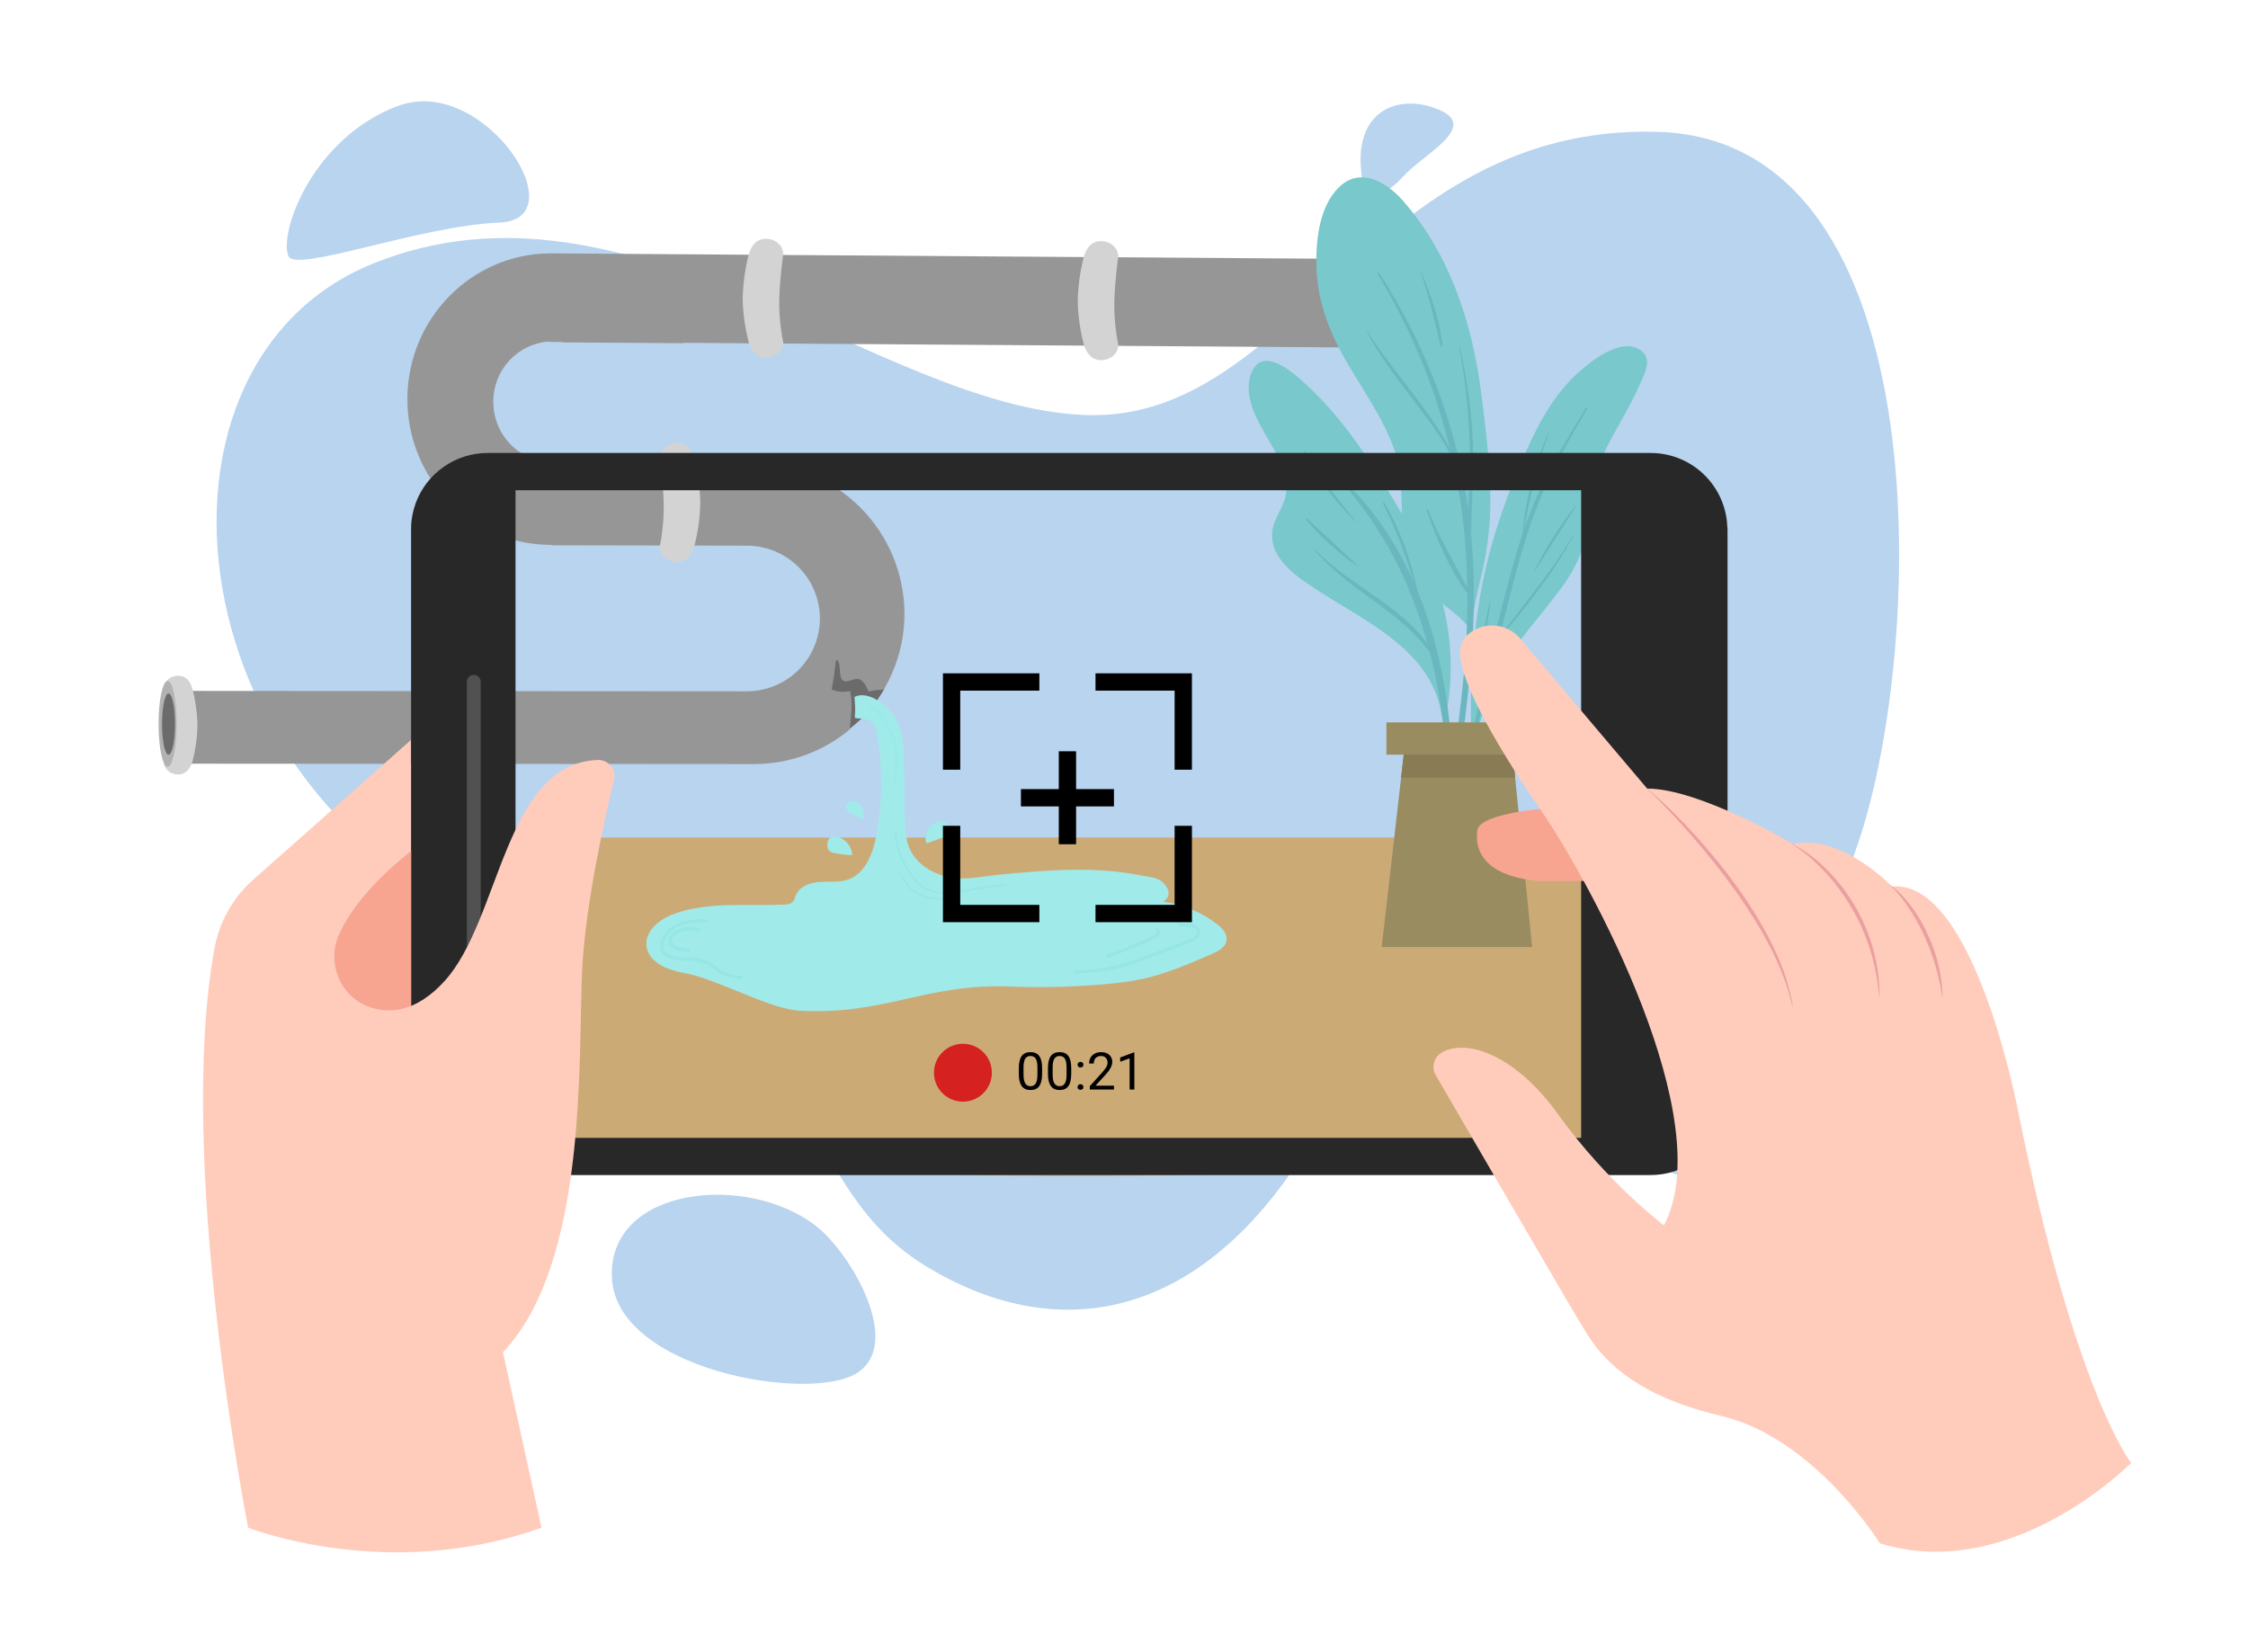 <svg width="520" height="382" viewBox="0 0 520 382" fill="none" xmlns="http://www.w3.org/2000/svg">
<path fill-rule="evenodd" clip-rule="evenodd" d="M307.16 257.086C324.368 224.497 373.391 279.868 414.237 275.32C455.084 270.772 419.354 223.903 429.193 196.778C445.245 152.507 449.825 32.376 383.427 30.489C317.028 28.602 299.201 97.906 250.952 95.99C202.704 94.073 145.968 36.957 86.411 60.911C26.854 84.864 40.834 192.435 126.249 218.443C196.93 239.961 182.218 273.81 214.829 293.253C247.44 312.696 282.45 303.889 307.16 257.086Z" fill="#B9D4EF"/>
<path fill-rule="evenodd" clip-rule="evenodd" d="M66.717 59.241C68.354 63.199 97.201 52.212 115.51 51.484C133.818 50.756 111.972 17.226 92.214 24.447C72.457 31.669 64.426 53.693 66.717 59.241Z" fill="#B9D4EF"/>
<path fill-rule="evenodd" clip-rule="evenodd" d="M315.425 43.258C311.711 25.656 323.296 21.326 332.808 25.351C342.321 29.376 329.325 35.531 324.397 41.003C319.469 46.476 315.818 45.124 315.425 43.258Z" fill="#B9D4EF"/>
<path fill-rule="evenodd" clip-rule="evenodd" d="M188.824 283.617C172.99 271.17 140.559 274.371 141.543 295.563C142.527 316.755 186.857 324.432 198.019 317.704C209.181 310.976 196.892 289.952 188.824 283.617Z" fill="#B9D4EF"/>
<path d="M128.878 193.72H399.177C399.177 193.72 447.074 194.431 435.804 226.853C424.533 259.275 334.383 271.542 299.636 271.542C264.89 271.542 124.963 276.651 93.973 251.63C62.982 226.61 65.176 193.774 128.878 193.72Z" fill="#CCAA75"/>
<path d="M204.031 155.892L196.495 148.888L191.295 151.043C191.295 151.043 189.31 158.281 189.201 158.457C189.092 158.633 192.94 165.465 192.94 165.465L196.562 168.557C199.814 166.041 202.535 162.905 204.567 159.331" fill="#6B6B6B"/>
<path d="M323.957 59.965L127.672 58.601H127.253H127.115C109.037 58.777 94.362 73.664 94.236 92.073C94.107 110.7 108.865 125.901 127.195 126.026H127.521V126.123L172.848 126.211C177.315 126.231 181.592 128.018 184.743 131.182C187.894 134.346 189.663 138.629 189.662 143.093C189.641 147.553 187.854 151.823 184.693 154.971C181.531 158.118 177.252 159.887 172.789 159.892L44.166 159.804V176.636L174.347 176.728C182.449 176.743 190.301 173.92 196.537 168.749C196.842 165.775 197.269 162.812 196.662 159.854C195.26 160.068 193.974 160.143 192.614 159.57C192.539 159.546 192.476 159.494 192.437 159.426C192.399 159.358 192.387 159.278 192.404 159.201C192.844 157.147 193.095 155.068 193.329 152.976C193.337 152.909 193.367 152.848 193.413 152.8V152.779L193.438 152.758C193.488 152.71 193.554 152.683 193.623 152.683C193.691 152.683 193.757 152.71 193.807 152.758C193.835 152.778 193.858 152.804 193.874 152.835C193.89 152.865 193.899 152.899 193.899 152.934C194.372 154.072 194.175 155.365 194.493 156.545C195.1 158.787 197.315 156.645 198.743 157.089C199.76 157.407 200.443 158.871 200.916 159.925C201.385 159.868 201.849 159.78 202.306 159.662C203.005 159.566 203.717 159.532 204.424 159.486C207.556 154.192 209.21 148.155 209.214 142.005C209.207 132.784 205.547 123.941 199.036 117.407C192.525 110.874 183.691 107.181 174.464 107.136L127.953 107.044V106.926H127.785C120.178 106.876 114.057 100.567 114.107 92.839C114.106 89.385 115.392 86.054 117.714 83.496C120.036 80.937 123.227 79.334 126.667 78.998C126.801 79.051 126.943 79.078 127.086 79.078L129.766 79.099C129.979 79.128 130.184 79.153 130.414 79.195L158.047 79.383L158.01 79.295L323.777 80.446C324.106 80.446 324.422 80.317 324.657 80.087C324.892 79.857 325.027 79.544 325.034 79.216L325.159 61.225C325.16 60.9 325.036 60.588 324.812 60.353C324.588 60.118 324.282 59.979 323.957 59.965Z" fill="#969696"/>
<path d="M324.812 83.304C322.622 83.304 321.462 81.718 320.83 79.76C319.948 76.429 319.472 73.004 319.411 69.559C319.487 66.102 319.964 62.665 320.83 59.317C321.466 57.225 322.622 55.773 324.812 55.773C327.001 55.773 328.793 57.367 328.793 59.317C328.793 59.317 328.006 64.756 327.872 69.538C327.801 72.969 328.11 76.397 328.793 79.76C328.793 81.71 326.989 83.304 324.812 83.304Z" fill="#D3D3D3"/>
<path d="M330.246 69.216C330.246 75.806 329.107 81.153 327.7 81.153C326.294 81.153 325.159 75.806 325.159 69.216C325.159 62.626 326.298 57.279 327.7 57.279C329.103 57.279 330.246 62.622 330.246 69.216Z" fill="#B2B2B2"/>
<path d="M327.186 76.521C328.039 76.521 328.73 73.277 328.73 69.275C328.73 65.272 328.039 62.028 327.186 62.028C326.332 62.028 325.641 65.272 325.641 69.275C325.641 73.277 326.332 76.521 327.186 76.521Z" fill="#6B6B6B"/>
<path d="M41.19 179.13C43.007 179.13 43.966 177.812 44.493 176.201C45.229 173.435 45.627 170.59 45.678 167.729C45.614 164.855 45.216 162 44.493 159.218C43.966 157.478 43.007 156.289 41.19 156.289C39.368 156.289 37.882 157.612 37.882 159.218C37.882 159.218 38.535 163.75 38.644 167.712C38.706 170.561 38.45 173.408 37.882 176.201C37.882 177.82 39.356 179.13 41.19 179.13Z" fill="#D3D3D3"/>
<path d="M36.676 167.427C36.676 172.904 37.623 177.343 38.77 177.343C39.917 177.343 40.863 172.904 40.863 167.427C40.863 161.95 39.917 157.511 38.77 157.511C37.623 157.511 36.676 161.95 36.676 167.427Z" fill="#B2B2B2"/>
<path d="M38.987 174.561C39.82 174.561 40.495 171.39 40.495 167.478C40.495 163.565 39.82 160.394 38.987 160.394C38.155 160.394 37.48 163.565 37.48 167.478C37.48 171.39 38.155 174.561 38.987 174.561Z" fill="#6B6B6B"/>
<path d="M254.708 83.304C252.518 83.304 251.358 81.718 250.726 79.76C249.842 76.429 249.364 73.004 249.303 69.559C249.38 66.102 249.857 62.664 250.726 59.317C251.363 57.225 252.518 55.773 254.708 55.773C256.893 55.773 258.685 57.367 258.685 59.317C258.685 59.317 257.902 64.756 257.768 69.538C257.695 72.969 258.002 76.397 258.685 79.76C258.685 81.71 256.893 83.304 254.708 83.304Z" fill="#D3D3D3"/>
<path d="M177.202 82.755C175.012 82.755 173.852 81.17 173.22 79.216C172.336 75.884 171.858 72.457 171.797 69.011C171.874 65.555 172.352 62.119 173.22 58.773C173.857 56.681 175.012 55.229 177.202 55.229C179.387 55.229 181.179 56.823 181.179 58.773C181.179 58.773 180.396 64.212 180.262 68.994C180.189 72.425 180.496 75.853 181.179 79.216C181.179 81.17 179.387 82.755 177.202 82.755Z" fill="#D3D3D3"/>
<path d="M156.586 130.01C158.772 130.01 159.936 128.424 160.564 126.466C161.448 123.135 161.926 119.71 161.987 116.265C161.91 112.808 161.432 109.37 160.564 106.023C159.927 103.931 158.772 102.479 156.586 102.479C154.396 102.479 152.604 104.073 152.604 106.023C152.604 106.023 153.387 111.462 153.521 116.244C153.595 119.675 153.288 123.103 152.604 126.466C152.604 128.411 154.396 130.01 156.586 130.01Z" fill="#D3D3D3"/>
<path d="M197.663 161.176C200.937 159.612 205.475 163.176 207.259 166.339C209.043 169.503 209.122 173.306 209.164 176.933C209.206 180.838 209.249 184.734 209.294 188.619C209.323 191.318 209.377 194.117 210.55 196.569C212.195 199.996 215.834 202.117 219.556 202.891C223.278 203.665 227.13 202.694 230.914 202.33C241.867 201.267 253.004 200.305 263.793 202.456C265.799 202.874 267.913 202.841 269.27 204.368C270.626 205.895 270.764 207.46 269.043 208.552C273.573 209.159 277.864 210.94 281.491 213.719C282.701 214.652 283.936 215.953 283.731 217.485C283.513 219.1 281.805 219.995 280.306 220.66C275.148 222.895 269.952 225.146 264.467 226.376C256.722 228.112 242.231 228.556 234.322 228.196C214.322 227.284 205.325 234.71 185.337 233.798C177.868 233.459 165.822 226.363 158.449 225.095C154.564 224.426 149.912 222.639 149.531 218.719C149.184 215.137 152.789 212.443 156.188 211.263C164.168 208.485 172.894 209.61 181.33 209.238C182.038 209.209 182.808 209.138 183.315 208.644C183.821 208.15 183.88 207.535 184.131 206.97C185.006 204.949 187.447 204.129 189.645 203.991C191.843 203.853 194.117 204.154 196.193 203.422C200.347 201.954 202.055 197.067 202.813 192.728C203.979 185.98 204.12 179.095 203.231 172.306C202.842 169.377 202.649 166.423 199.706 166.231C198.366 166.143 197.692 166.201 197.721 165.812C197.847 164.71 197.854 163.598 197.742 162.494" fill="#A0EAEA"/>
<path d="M197.123 197.485C197.005 196.537 196.602 195.647 195.965 194.933C195.328 194.22 194.489 193.718 193.56 193.494C193.278 193.401 192.977 193.38 192.684 193.432C192.392 193.485 192.117 193.61 191.885 193.795C191.64 194.078 191.484 194.428 191.437 194.799C191.307 195.481 191.316 196.268 191.801 196.757C192.159 197.056 192.595 197.247 193.057 197.305C194.362 197.583 195.689 197.744 197.022 197.786" fill="#A0EAEA"/>
<path d="M214.268 194.937C213.753 193.72 214.293 192.28 215.159 191.28C215.739 190.533 216.591 190.044 217.529 189.921C218.463 189.858 219.472 190.469 219.623 191.393C219.651 191.747 219.589 192.101 219.442 192.424C219.296 192.747 219.07 193.027 218.785 193.238C218.211 193.652 217.569 193.964 216.889 194.159L214.431 195.021" fill="#A0EAEA"/>
<path d="M199.756 189.151C199.936 188.422 199.853 187.653 199.521 186.979C199.19 186.306 198.631 185.771 197.943 185.469C197.532 185.286 197.072 185.24 196.633 185.339C196.415 185.391 196.215 185.498 196.051 185.651C195.887 185.804 195.766 185.996 195.699 186.209C195.656 186.438 195.669 186.674 195.736 186.897C195.804 187.12 195.925 187.323 196.089 187.49C196.419 187.816 196.801 188.086 197.219 188.289L199.467 189.544" fill="#A0EAEA"/>
<g opacity="0.29">
<path opacity="0.29" d="M272.866 213.882C273.703 214.058 274.595 213.912 275.449 214.041C276.303 214.171 277.212 214.74 277.258 215.602C277.317 216.656 276.144 217.276 275.165 217.665L265.393 221.334C263.919 221.886 262.462 222.443 260.938 222.911C256.992 224.136 252.886 224.762 248.754 224.769" stroke="#32AFB2" stroke-width="0.75" stroke-linecap="round" stroke-linejoin="round"/>
<path opacity="0.29" d="M163.247 212.966C161.003 213.016 158.684 213.079 156.645 214.016C154.606 214.953 152.898 217.004 153.094 219.242C153.11 219.642 153.244 220.028 153.48 220.351C153.66 220.559 153.881 220.728 154.128 220.849C157.172 222.522 161.275 221.137 164.231 222.974C164.826 223.347 165.345 223.832 165.906 224.254C167.504 225.437 169.44 226.072 171.428 226.066" stroke="#32AFB2" stroke-width="0.75" stroke-linecap="round" stroke-linejoin="round"/>
<path opacity="0.29" d="M161.61 215.058C160.209 214.735 158.747 214.783 157.369 215.196C156.067 215.589 154.673 216.753 155.083 218.05C155.431 219.142 156.783 219.476 157.918 219.635L159.257 219.819" stroke="#32AFB2" stroke-width="0.75" stroke-linecap="round" stroke-linejoin="round"/>
<path opacity="0.29" d="M267.679 215.058C267.752 215.106 267.816 215.169 267.866 215.242C267.915 215.315 267.95 215.397 267.967 215.483C267.985 215.57 267.985 215.659 267.968 215.745C267.951 215.832 267.916 215.914 267.867 215.987C267.654 216.276 267.364 216.499 267.03 216.631C263.572 218.364 259.999 219.857 256.337 221.1" stroke="#32AFB2" stroke-width="0.75" stroke-linecap="round" stroke-linejoin="round"/>
</g>
<g opacity="0.3">
<path opacity="0.3" d="M200.573 163.231C203.503 164.461 204.994 167.264 206.225 170.017C207.795 173.523 207.012 177.82 206.886 181.586C206.886 181.787 207.192 181.787 207.2 181.586C207.326 177.72 208.138 173.473 206.497 169.871C205.241 167.059 203.704 164.222 200.732 162.967C200.548 162.888 200.388 163.16 200.573 163.239V163.231Z" fill="#00ECFF"/>
</g>
<g opacity="0.3">
<path opacity="0.3" d="M207.029 192.084C206.828 195.012 207.895 197.611 209.264 200.129C210.424 202.272 211.726 204.51 213.962 205.673C216.198 206.836 218.676 206.815 221.08 206.51C224.961 206.008 228.758 205.163 232.664 204.795C232.865 204.795 232.87 204.464 232.664 204.481C229.977 204.732 227.303 205.096 224.643 205.573C221.779 206.092 218.823 206.79 215.93 206.071C212.966 205.334 211.324 203.117 209.888 200.594C208.394 197.95 207.142 195.192 207.376 192.088C207.376 191.887 207.075 191.891 207.062 192.088L207.029 192.084Z" fill="#32AFB2"/>
</g>
<g opacity="0.3">
<path opacity="0.3" d="M207.983 201.975C209.143 203.711 209.959 205.531 211.818 206.64C213.677 207.749 215.821 207.979 217.935 208.029C217.973 208.023 218.006 208.004 218.031 207.975C218.055 207.946 218.069 207.91 218.069 207.872C218.069 207.834 218.055 207.798 218.031 207.769C218.006 207.74 217.973 207.721 217.935 207.715C215.875 207.669 213.778 207.452 211.977 206.368C210.177 205.284 209.373 203.493 208.255 201.816C208.142 201.648 207.87 201.816 207.983 201.975Z" fill="#32AFB2"/>
</g>
<path d="M342.739 132.78C341.751 136.964 340.709 141.106 340.504 145.415C340.617 145.624 340.596 146.407 340.47 146.193C340.445 146.888 339.386 146.763 339.386 146.076C339.386 145.629 339.386 145.185 339.432 144.75C336.962 141.683 333.374 139.729 330.472 137.081C328.141 134.991 326.441 132.291 325.565 129.286C323.158 121.002 325.415 112.224 322.521 103.96C320.009 96.847 315.555 90.647 311.77 84.191C307.776 77.367 304.828 70.195 304.531 62.2C304.296 56.078 305.025 47.919 309.693 43.334C314.638 38.468 320.767 42.116 324.556 46.455C335.534 59.045 340.617 74.961 342.668 91.224C343.799 100.228 344.975 109.291 344.703 118.378C344.53 123.232 343.872 128.056 342.739 132.78Z" fill="#79C8CC"/>
<path d="M340.554 148.721C341.154 140.219 341.053 131.683 340.253 123.198C340.253 123.165 340.29 123.144 340.294 123.102C340.433 116.207 340.981 109.341 340.713 102.437C340.378 94.968 339.361 87.546 337.674 80.262C337.674 80.178 337.523 80.199 337.54 80.262C338.884 87.419 339.687 94.666 339.943 101.943C340.081 105.839 340.056 109.738 339.846 113.629C339.779 114.885 339.662 116.173 339.579 117.449C336.794 98.04 329.626 79.63 319.063 63.154C318.921 62.932 318.523 63.154 318.665 63.4C326.274 75.888 331.906 89.477 335.362 103.684C330.083 93.91 322.107 85.873 316.191 76.488C316.187 76.482 316.183 76.477 316.177 76.473C316.172 76.469 316.166 76.466 316.159 76.465C316.152 76.463 316.145 76.463 316.139 76.464C316.132 76.465 316.126 76.468 316.12 76.471C316.114 76.475 316.109 76.479 316.105 76.485C316.101 76.49 316.098 76.497 316.097 76.503C316.095 76.51 316.095 76.517 316.096 76.523C316.097 76.53 316.1 76.537 316.103 76.542C321.416 87.002 330.196 95.245 335.781 105.546C336.752 109.73 337.548 113.985 338.138 118.249C338.922 124.1 339.342 129.994 339.394 135.897C336.2 129.88 332.85 124.135 330.234 117.78C330.162 117.613 329.92 117.726 329.974 117.897C332.214 124.495 335.224 131.604 339.432 137.231C339.457 141.415 339.331 145.599 339.089 149.758C338.431 160.896 336.526 171.888 335.647 182.988C335.644 183.021 335.647 183.055 335.656 183.087C335.666 183.12 335.681 183.15 335.703 183.176C335.724 183.202 335.75 183.224 335.78 183.24C335.809 183.256 335.842 183.267 335.875 183.27C335.909 183.274 335.943 183.271 335.975 183.261C336.007 183.252 336.038 183.236 336.064 183.215C336.09 183.193 336.112 183.167 336.128 183.138C336.144 183.108 336.154 183.076 336.158 183.042C338.469 171.837 339.792 160.13 340.554 148.721Z" fill="#6BB7BF"/>
<path d="M328.718 62.827C328.684 62.748 328.563 62.802 328.592 62.882C330.627 68.509 331.778 74.208 333.248 79.973C333.262 80.023 333.295 80.067 333.339 80.095C333.383 80.123 333.435 80.134 333.487 80.125C333.539 80.117 333.585 80.09 333.618 80.05C333.652 80.01 333.669 79.958 333.667 79.906C333.072 74.057 330.983 68.22 328.718 62.827Z" fill="#6BB7BF"/>
<path d="M380.408 86.404C379.053 89.707 377.489 92.921 375.727 96.027C372.064 102.68 368.237 108.776 367.546 116.529C367.236 119.989 367.128 123.462 366.072 126.796C365.109 129.66 363.729 132.367 361.978 134.83C358.005 140.616 353.039 145.599 349.359 151.599C345.534 157.86 342.709 164.678 340.985 171.808C340.893 172.197 340.282 172.092 340.37 171.703C340.383 171.676 340.392 171.646 340.395 171.616C340.375 171.592 340.362 171.563 340.357 171.532C339.775 154.926 341.102 138.185 346.173 122.273C348.409 115.273 351.099 108.424 354.224 101.772C356.941 96.002 360.324 90.454 365.109 86.145C368.204 83.358 374.911 78.082 379.315 80.877C381.417 82.212 381.241 84.329 380.408 86.404Z" fill="#79C8CC"/>
<path d="M363.707 124.056C360.856 128.926 357.477 133.457 354.048 137.93C352.44 140.022 350.807 142.114 349.2 144.206C348.442 145.198 347.592 146.189 346.893 147.256C347.332 145.507 347.759 143.758 348.207 142.014C350.351 133.625 352.394 125.156 355.605 117.09C358.729 109.203 362.882 101.793 367.144 94.496C367.257 94.303 366.948 94.165 366.834 94.354C363.322 100.123 359.759 105.889 356.807 111.972C355.176 115.369 353.754 118.863 352.549 122.432C353.902 114.861 355.796 107.396 358.214 100.094C358.239 100.027 358.143 99.981 358.118 100.048C355.053 107.291 352.851 115.433 352.235 123.282C352.231 123.294 352.231 123.307 352.235 123.319C351.515 125.478 350.853 127.654 350.234 129.851C347.617 139.139 345.319 148.532 343.183 157.955C343.149 151.761 343.688 145.577 344.791 139.482C344.816 139.344 344.603 139.311 344.573 139.445C343.028 145.767 342.329 152.415 342.966 158.917C342.162 162.499 341.377 166.084 340.613 169.674C338.976 177.331 336.97 185.121 336.007 192.895C336.004 192.915 336.004 192.936 336.008 192.956C336.013 192.976 336.021 192.995 336.033 193.011C336.044 193.028 336.059 193.042 336.076 193.053C336.093 193.064 336.113 193.072 336.133 193.075C336.153 193.079 336.173 193.078 336.193 193.074C336.213 193.07 336.232 193.061 336.249 193.05C336.265 193.038 336.28 193.023 336.291 193.006C336.302 192.989 336.309 192.97 336.313 192.95C337.452 188.766 338.142 184.414 339.076 180.172C340.01 175.929 340.973 171.666 341.965 167.423C343.405 161.243 344.921 155.08 346.457 148.926C347.487 146.666 349.48 144.666 350.971 142.771C352.608 140.679 354.245 138.616 355.836 136.495C358.824 132.59 361.498 128.454 363.833 124.127C363.904 124.031 363.757 123.968 363.707 124.056Z" fill="#6BB7BF"/>
<path d="M364.415 116.951C360.76 121.618 357.593 126.647 354.965 131.959C354.931 132.031 355.036 132.102 355.078 132.035C358.26 127.052 361.387 122.031 364.561 117.048C364.615 116.96 364.473 116.876 364.415 116.951Z" fill="#6BB7BF"/>
<path d="M293.666 102.148C295.818 105.86 298.271 110.311 297.355 114.759C296.764 117.579 294.704 119.864 294.332 122.738C293.494 129.085 299.821 133.277 304.38 136.273C315.793 143.754 331.443 150.428 333.52 165.708C333.595 166.247 334.533 166.126 334.466 165.582C334.464 165.548 334.455 165.514 334.441 165.482C334.466 165.448 334.5 165.436 334.5 165.394C335.997 157.679 335.925 149.742 334.286 142.056C332.582 134.177 329.145 127.102 325.075 120.182C318.209 108.466 310.932 96.483 300.549 87.513C297.673 85.032 291.786 80.572 289.496 86.17C287.306 91.63 291.028 97.63 293.666 102.148Z" fill="#79C8CC"/>
<path d="M304.112 126.976C311.678 135.16 323.706 139.75 330.221 148.921C326.361 134.867 319.972 122.228 310.154 111.265C310.106 111.208 310.082 111.136 310.085 111.062C310.088 110.988 310.119 110.918 310.172 110.865C310.224 110.813 310.294 110.782 310.369 110.778C310.443 110.775 310.515 110.8 310.572 110.847C317.778 117.742 323.082 125.813 326.989 134.57C325.191 128.353 322.828 122.312 319.93 116.525C319.821 116.303 320.135 116.106 320.261 116.328C323.92 122.558 326.352 129.554 327.872 136.612C336.455 157.373 337.251 181.724 335.45 203.606C335.425 203.92 334.948 203.929 334.96 203.606C335.45 186.36 335.174 168.816 331.037 151.972C330.949 151.62 330.853 151.273 330.765 150.926C323.681 141.056 311.703 136.478 303.999 127.106C303.907 127.018 304.028 126.888 304.112 126.976Z" fill="#6BB7BF"/>
<path d="M302.358 119.947C306.327 123.587 310.237 127.311 314.219 130.951C314.257 130.989 314.219 131.06 314.16 131.026C309.659 127.991 305.606 124.341 302.119 120.181C302.09 120.149 302.075 120.108 302.077 120.065C302.078 120.022 302.096 119.981 302.127 119.951C302.157 119.921 302.199 119.903 302.242 119.903C302.285 119.902 302.326 119.918 302.358 119.947Z" fill="#6BB7BF"/>
<path d="M301.73 104.182C305.242 109.933 309.216 115.391 313.612 120.499C313.624 120.513 313.63 120.531 313.63 120.549C313.629 120.567 313.622 120.584 313.609 120.597C313.596 120.61 313.579 120.617 313.561 120.618C313.543 120.618 313.525 120.612 313.511 120.6C308.688 115.956 304.405 110.341 301.516 104.282C301.511 104.256 301.514 104.228 301.527 104.204C301.539 104.179 301.559 104.16 301.584 104.148C301.608 104.137 301.636 104.134 301.663 104.14C301.689 104.146 301.713 104.161 301.73 104.182Z" fill="#6BB7BF"/>
<path d="M319.612 219.041H354.404L349.715 172.264H324.971L319.612 219.041Z" fill="#998C61"/>
<path d="M324.096 179.866H350.481L349.719 172.26H324.967L324.096 179.866Z" fill="#897C55"/>
<path d="M320.704 174.548H353.315V167.08H320.704V174.548Z" fill="#998C61"/>
<path d="M399.475 120.692C399.057 116.635 397.254 112.846 394.368 109.963C391.483 107.079 387.691 105.277 383.632 104.86C383.028 104.797 382.422 104.767 381.815 104.768H112.805C109.155 104.769 105.594 105.895 102.607 107.991C99.62 110.087 97.352 113.052 96.112 116.483V116.52C95.987 116.876 95.869 117.24 95.765 117.608C95.731 117.73 95.693 117.855 95.66 117.981C95.626 118.106 95.593 118.248 95.559 118.399C95.526 118.55 95.497 118.671 95.467 118.818C95.438 118.964 95.413 119.077 95.388 119.207C95.363 119.336 95.333 119.499 95.312 119.646C95.291 119.792 95.27 119.897 95.254 120.022C95.237 120.148 95.208 120.34 95.191 120.504L95.153 120.851C95.153 121.035 95.124 121.219 95.112 121.403C95.112 121.499 95.112 121.596 95.112 121.696C95.112 121.976 95.091 122.261 95.091 122.533V254.045C95.091 254.35 95.091 254.656 95.116 254.957C95.144 255.555 95.204 256.151 95.296 256.743C95.342 257.04 95.392 257.329 95.451 257.618C96.213 261.313 98.134 264.669 100.935 267.199C103.735 269.73 107.27 271.302 111.025 271.689C111.628 271.751 112.233 271.782 112.838 271.781H381.836C385.486 271.779 389.047 270.653 392.035 268.557C395.022 266.461 397.291 263.496 398.533 260.065C398.533 260.036 399.161 257.898 399.19 257.76C399.219 257.622 399.609 254.317 399.609 254.032V122.504C399.567 121.893 399.533 121.286 399.475 120.692ZM365.746 263.174H119.248V113.387H365.746V263.174Z" fill="#282828"/>
<path d="M107.99 157.704V218.606C107.99 219.491 108.708 220.208 109.594 220.208H109.598C110.483 220.208 111.201 219.491 111.201 218.606V157.704C111.201 156.819 110.483 156.101 109.598 156.101H109.594C108.708 156.101 107.99 156.819 107.99 157.704Z" fill="#515151"/>
<path d="M95.099 196.807V232.581C95.099 232.581 66.767 274.718 66.528 267.358C66.29 259.998 59.411 225.317 62.262 221.815C65.113 218.313 87.383 189.406 87.383 189.406L95.099 196.807Z" fill="#F7A491"/>
<path d="M138.21 175.774C116.615 176.695 115.765 212.761 102.807 226.945C96.368 233.991 90.355 234.497 85.762 233.012C78.754 230.748 75.425 222.765 78.448 216.054C83.083 205.757 95.04 196.912 95.04 196.912V171.172L58.615 203.418C53.912 207.576 50.741 213.191 49.609 219.363C40.612 268.542 57.401 353.34 57.401 353.34C57.401 353.34 89.702 366.159 125.265 353.34L116.347 312.755C136.159 291.956 133.684 243.928 134.672 224.137C135.43 209.029 139.935 189.017 142.029 180.385C142.165 179.821 142.167 179.232 142.036 178.666C141.905 178.101 141.643 177.573 141.273 177.126C140.903 176.678 140.433 176.323 139.901 176.089C139.37 175.854 138.791 175.747 138.21 175.774Z" fill="#FFCCBC"/>
<path d="M356.426 187.08C356.426 187.08 342.216 188.28 341.718 192.046C341.22 195.812 342.317 202.473 355.727 203.761H369.623C369.623 203.761 365.465 192.243 365.666 191.845C365.867 191.448 356.426 187.08 356.426 187.08Z" fill="#F7A491"/>
<path d="M333.629 243.363C333.173 243.608 332.772 243.942 332.448 244.346C332.124 244.749 331.885 245.214 331.745 245.712C331.605 246.209 331.566 246.73 331.632 247.243C331.697 247.756 331.865 248.251 332.126 248.697C338.666 259.969 364.662 304.763 367.006 308.395C369.69 312.579 376.246 322.395 397.988 327.457C419.73 332.52 434.832 356.955 434.832 356.955C465.287 366.44 492.974 338.373 492.974 338.373C492.974 338.373 479.995 322.098 466.857 257.162C466.857 257.162 456.725 203.247 437.646 205.033C437.646 205.033 426.023 192.82 414.698 195.205C414.698 195.205 393.236 182.394 381.015 182.394L351.662 147.725C350.27 146.058 348.293 144.987 346.136 144.731C343.979 144.476 341.806 145.056 340.064 146.352C338.866 147.198 338.05 148.482 337.795 149.926C336.899 155.587 344.351 169.883 356.275 187.163C368.199 204.443 397.725 259.25 384.888 283.395C384.888 283.395 371.775 273.563 360.45 257.777C350.962 244.534 339.804 240.087 333.629 243.363Z" fill="#FFCCBC"/>
<path d="M381.124 182.423C385.009 185.772 388.681 189.361 392.119 193.167C393.852 195.058 395.51 197.021 397.143 199C398.776 200.979 400.321 203.033 401.828 205.117C402.581 206.159 403.297 207.209 404.026 208.288C404.754 209.368 405.445 210.43 406.119 211.539C407.451 213.736 408.74 215.97 409.854 218.292L410.273 219.158C410.411 219.451 410.54 219.744 410.691 220.037C410.955 220.627 411.235 221.204 411.474 221.803L412.194 223.598C412.429 224.196 412.638 224.807 412.852 225.413C413.065 226.02 413.27 226.639 413.429 227.254L413.706 228.179C413.798 228.489 413.861 228.802 413.944 229.116L414.17 230.053C414.246 230.363 414.33 230.673 414.38 230.991L414.706 232.886H414.618C414.073 230.391 413.331 227.943 412.399 225.564C411.479 223.183 410.419 220.858 409.226 218.602C408.644 217.464 408.007 216.355 407.384 215.255C406.76 214.154 406.09 213.054 405.399 211.979C404.708 210.903 404.009 209.836 403.306 208.769C402.602 207.703 401.861 206.677 401.108 205.631C398.139 201.477 394.932 197.489 391.591 193.628C389.916 191.697 388.203 189.802 386.45 187.941C384.695 186.084 382.912 184.251 381.065 182.502L381.124 182.423Z" fill="#EAA0A0"/>
<path d="M414.493 195.109C417.652 196.783 420.52 198.957 422.984 201.548C424.237 202.83 425.406 204.191 426.484 205.623C427.551 207.063 428.529 208.567 429.415 210.125C431.176 213.252 432.53 216.592 433.442 220.062C433.647 220.932 433.89 221.794 434.037 222.673C434.116 223.091 434.204 223.552 434.275 223.991L434.464 225.313L434.543 225.974C434.568 226.196 434.581 226.418 434.602 226.639L434.707 227.97C434.778 228.853 434.778 229.744 434.79 230.627H434.702C434.41 227.113 433.762 223.638 432.768 220.255C432.264 218.566 431.664 216.908 430.972 215.288C430.645 214.451 430.248 213.686 429.879 212.886C429.511 212.087 429.08 211.317 428.623 210.556C426.898 207.482 424.825 204.616 422.444 202.016C421.261 200.714 420.003 199.481 418.675 198.326C417.348 197.167 415.932 196.115 414.438 195.18L414.493 195.109Z" fill="#EAA0A0"/>
<path d="M437.424 204.782C439.352 206.297 441.045 208.089 442.448 210.1L442.984 210.845C443.16 211.096 443.315 211.359 443.482 211.619C443.805 212.138 444.148 212.648 444.437 213.184C444.592 213.447 444.734 213.719 444.881 213.987C445.027 214.255 445.182 214.522 445.299 214.799L446.095 216.472C446.229 216.748 446.338 217.033 446.455 217.309L446.794 218.146L447.133 218.983C447.246 219.267 447.338 219.56 447.43 219.853L447.987 221.598C448.155 222.188 448.289 222.782 448.431 223.376C448.715 224.562 448.939 225.761 449.101 226.97L449.164 227.422L449.201 227.874C449.226 228.179 449.256 228.48 449.272 228.786L449.327 229.694L449.369 230.606H449.277L448.971 228.828L448.816 227.941L448.741 227.497L448.636 227.079L448.217 225.321C448.146 225.029 448.092 224.731 448.004 224.447L447.749 223.581C447.577 223.003 447.414 222.426 447.233 221.853L446.631 220.15C446.53 219.87 446.438 219.581 446.325 219.313L445.977 218.476L445.634 217.64C445.517 217.359 445.408 217.079 445.274 216.803L444.508 215.171C444.248 214.631 443.955 214.104 443.671 213.569C443.386 213.033 443.08 212.523 442.779 212.004C442.624 211.744 442.481 211.481 442.318 211.225L441.828 210.468C440.54 208.437 439.04 206.547 437.353 204.832L437.424 204.782Z" fill="#EAA0A0"/>
<path d="M220.121 178.025V157.737H240.423" stroke="black" stroke-width="4" stroke-miterlimit="10"/>
<path d="M253.41 157.737H273.712V178.025" stroke="black" stroke-width="4" stroke-miterlimit="10"/>
<path d="M273.712 191.004V211.292H253.41" stroke="black" stroke-width="4" stroke-miterlimit="10"/>
<path d="M240.423 211.292H220.121V191.004" stroke="black" stroke-width="4" stroke-miterlimit="10"/>
<path d="M236.156 184.515H257.676" stroke="black" stroke-width="4" stroke-miterlimit="10"/>
<path d="M246.916 173.762V195.268" stroke="black" stroke-width="4" stroke-miterlimit="10"/>
<path d="M222.738 254.806C226.437 254.806 229.436 251.809 229.436 248.112C229.436 244.414 226.437 241.417 222.738 241.417C219.038 241.417 216.039 244.414 216.039 248.112C216.039 251.809 219.038 254.806 222.738 254.806Z" fill="#D62121"/>
<path d="M241.059 248.361C241.059 249.631 240.842 250.574 240.408 251.191C239.975 251.809 239.297 252.117 238.375 252.117C237.465 252.117 236.791 251.816 236.354 251.215C235.916 250.609 235.689 249.707 235.674 248.508V247.061C235.674 245.807 235.891 244.875 236.324 244.266C236.758 243.656 237.438 243.352 238.363 243.352C239.281 243.352 239.957 243.646 240.391 244.236C240.824 244.822 241.047 245.729 241.059 246.955V248.361ZM239.975 246.879C239.975 245.961 239.846 245.293 239.588 244.875C239.33 244.453 238.922 244.242 238.363 244.242C237.809 244.242 237.404 244.451 237.15 244.869C236.896 245.287 236.766 245.93 236.758 246.797V248.531C236.758 249.453 236.891 250.135 237.156 250.576C237.426 251.014 237.832 251.232 238.375 251.232C238.91 251.232 239.307 251.025 239.564 250.611C239.826 250.197 239.963 249.545 239.975 248.654V246.879ZM247.797 248.361C247.797 249.631 247.58 250.574 247.146 251.191C246.713 251.809 246.035 252.117 245.113 252.117C244.203 252.117 243.529 251.816 243.092 251.215C242.654 250.609 242.428 249.707 242.412 248.508V247.061C242.412 245.807 242.629 244.875 243.062 244.266C243.496 243.656 244.176 243.352 245.102 243.352C246.02 243.352 246.695 243.646 247.129 244.236C247.562 244.822 247.785 245.729 247.797 246.955V248.361ZM246.713 246.879C246.713 245.961 246.584 245.293 246.326 244.875C246.068 244.453 245.66 244.242 245.102 244.242C244.547 244.242 244.143 244.451 243.889 244.869C243.635 245.287 243.504 245.93 243.496 246.797V248.531C243.496 249.453 243.629 250.135 243.895 250.576C244.164 251.014 244.57 251.232 245.113 251.232C245.648 251.232 246.045 251.025 246.303 250.611C246.564 250.197 246.701 249.545 246.713 248.654V246.879ZM249.262 251.432C249.262 251.244 249.316 251.088 249.426 250.963C249.539 250.838 249.707 250.775 249.93 250.775C250.152 250.775 250.32 250.838 250.434 250.963C250.551 251.088 250.609 251.244 250.609 251.432C250.609 251.611 250.551 251.762 250.434 251.883C250.32 252.004 250.152 252.064 249.93 252.064C249.707 252.064 249.539 252.004 249.426 251.883C249.316 251.762 249.262 251.611 249.262 251.432ZM249.268 246.258C249.268 246.07 249.322 245.914 249.432 245.789C249.545 245.664 249.713 245.602 249.936 245.602C250.158 245.602 250.326 245.664 250.439 245.789C250.557 245.914 250.615 246.07 250.615 246.258C250.615 246.438 250.557 246.588 250.439 246.709C250.326 246.83 250.158 246.891 249.936 246.891C249.713 246.891 249.545 246.83 249.432 246.709C249.322 246.588 249.268 246.438 249.268 246.258ZM257.682 252H252.092V251.221L255.045 247.939C255.482 247.443 255.783 247.041 255.947 246.732C256.115 246.42 256.199 246.098 256.199 245.766C256.199 245.32 256.064 244.955 255.795 244.67C255.525 244.385 255.166 244.242 254.717 244.242C254.178 244.242 253.758 244.396 253.457 244.705C253.16 245.01 253.012 245.436 253.012 245.982H251.928C251.928 245.197 252.18 244.562 252.684 244.078C253.191 243.594 253.869 243.352 254.717 243.352C255.51 243.352 256.137 243.561 256.598 243.979C257.059 244.393 257.289 244.945 257.289 245.637C257.289 246.477 256.754 247.477 255.684 248.637L253.398 251.115H257.682V252ZM262.393 252H261.303V244.775L259.117 245.578V244.594L262.223 243.428H262.393V252Z" fill="black"/>
</svg>
